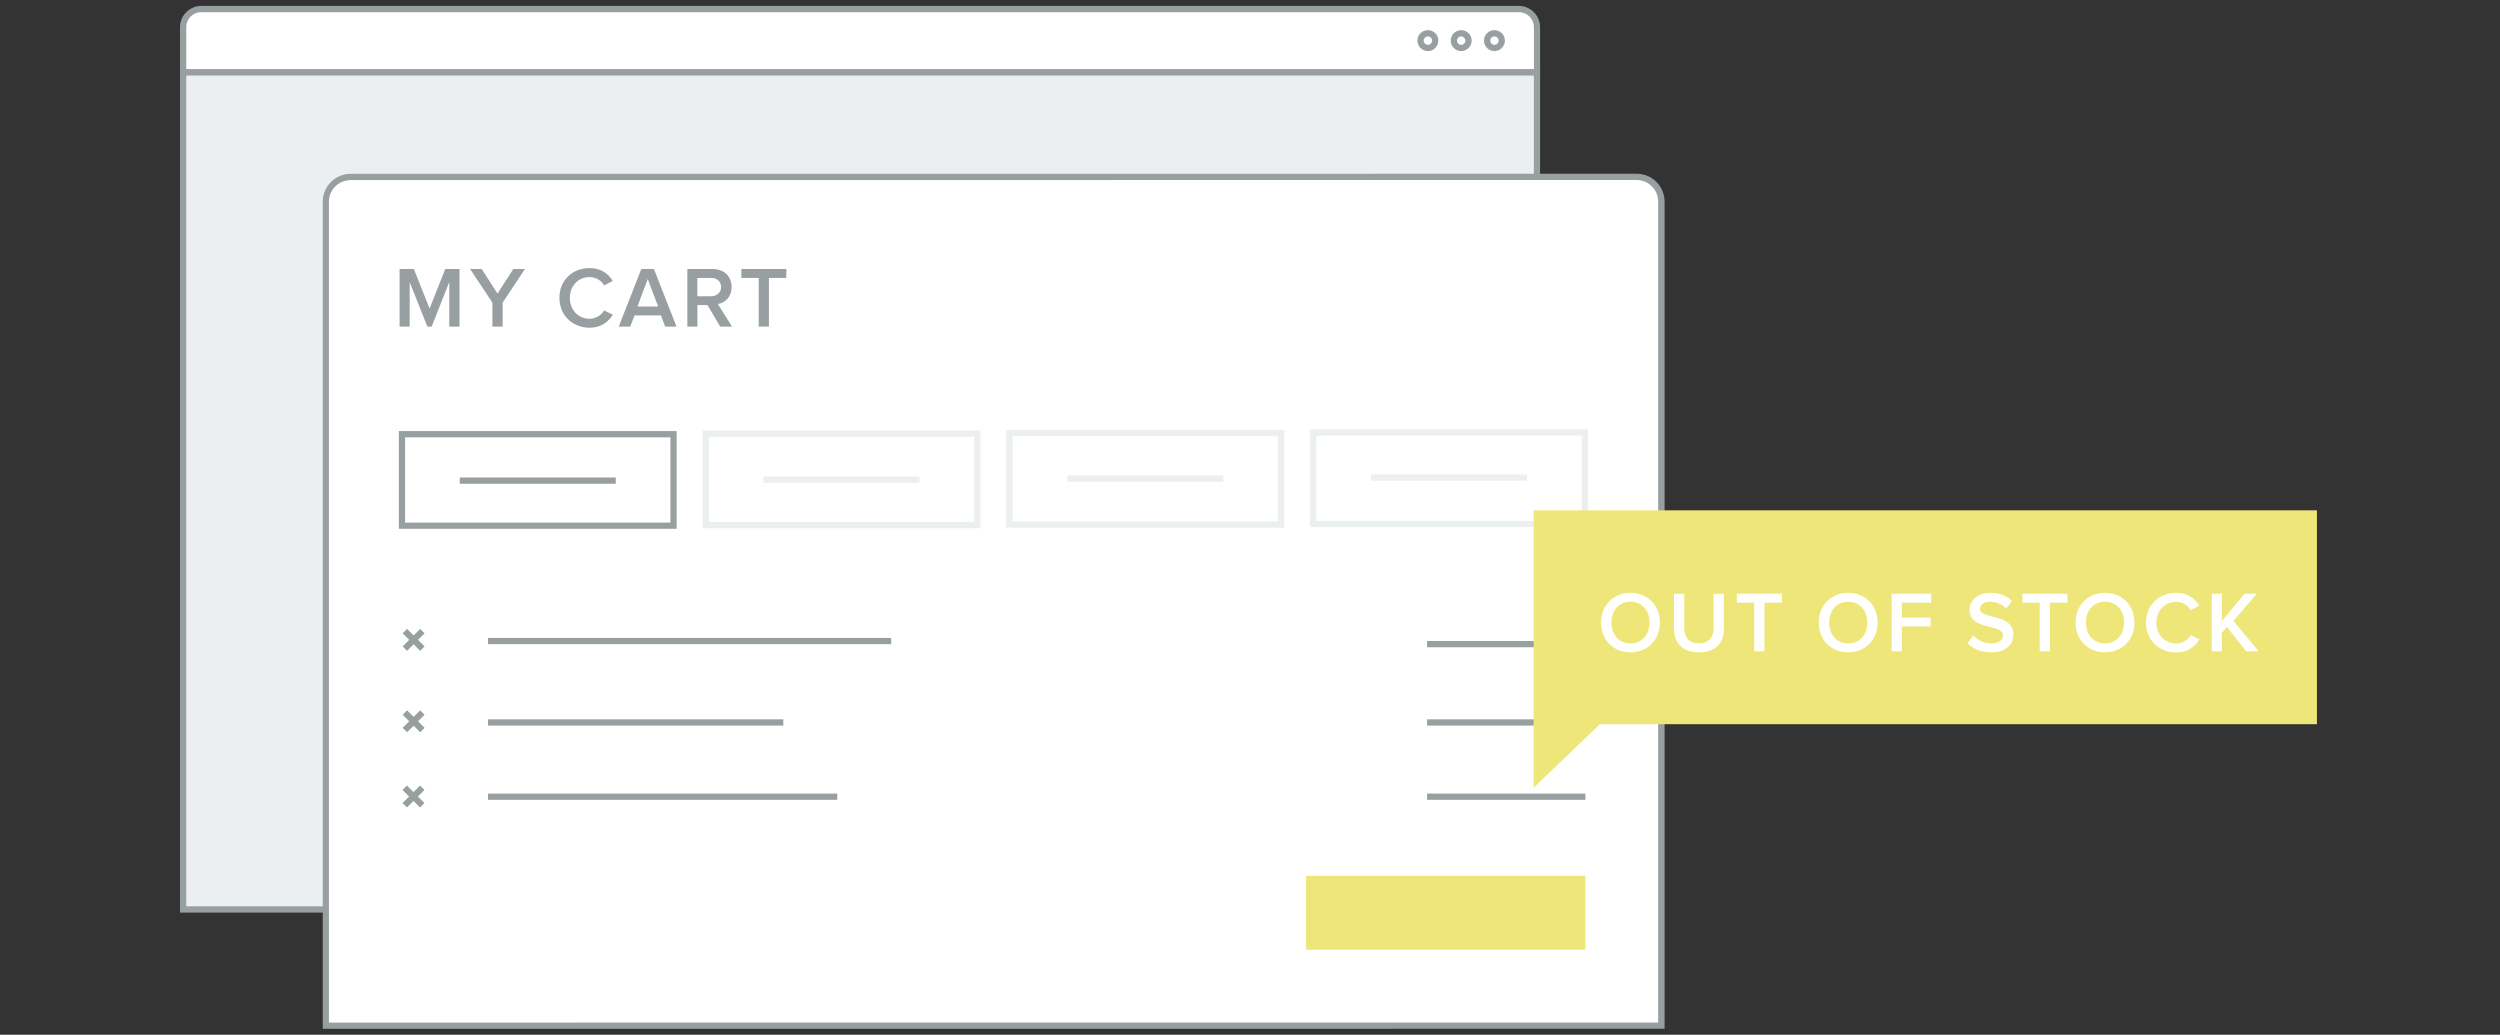 <?xml version="1.0" encoding="utf-8"?>
<!-- Generator: Adobe Illustrator 22.0.1, SVG Export Plug-In . SVG Version: 6.00 Build 0)  -->
<svg version="1.1" xmlns="http://www.w3.org/2000/svg" xmlns:xlink="http://www.w3.org/1999/xlink" x="0px" y="0px" width="300px"
	 height="124.17px" viewBox="0 0 300 124.17" enable-background="new 0 0 300 124.17" xml:space="preserve">
<rect x="0" y="0" width="300" height="124.17" fill="#333333" stroke="none"/>
<g id="Layer_1">
	<g>
		<g>
			<g>
				<g>
					<rect x="21.98" y="8.67" fill="#ECEFEF" width="162.46" height="100.46"/>
					<path fill="#989FA1" d="M184.82,109.51H21.6V8.29h163.21V109.51z M22.35,108.76h161.71V9.04H22.35V108.76z"/>
				</g>
			</g>
			<g>
				<path fill="#FFFFFF" d="M184.45,8.67H21.97v-5.4c0-1.2,0.98-2.18,2.18-2.18h158.11c1.2,0,2.18,0.98,2.18,2.18V8.67z"/>
				<path fill="#989FA1" d="M184.82,9.04H21.6V3.26c0-1.41,1.15-2.55,2.55-2.55h158.11c1.41,0,2.55,1.15,2.55,2.55V9.04z
					 M22.35,8.29h161.72V3.26c0-1-0.81-1.8-1.8-1.8H24.15c-1,0-1.8,0.81-1.8,1.8V8.29z"/>
			</g>
			<path fill="#989FA1" d="M179.33,6.13c-0.69,0-1.25-0.56-1.25-1.26s0.56-1.25,1.25-1.25s1.26,0.56,1.26,1.25
				S180.02,6.13,179.33,6.13z M179.33,4.37c-0.28,0-0.5,0.23-0.5,0.5c0,0.28,0.23,0.51,0.5,0.51c0.28,0,0.51-0.23,0.51-0.51
				C179.83,4.6,179.61,4.37,179.33,4.37z"/>
			<path fill="#989FA1" d="M175.34,6.13c-0.69,0-1.25-0.56-1.25-1.26s0.56-1.25,1.25-1.25s1.26,0.56,1.26,1.25
				S176.03,6.13,175.34,6.13z M175.34,4.37c-0.28,0-0.5,0.23-0.5,0.5c0,0.28,0.23,0.51,0.5,0.51c0.28,0,0.51-0.23,0.51-0.51
				C175.84,4.6,175.61,4.37,175.34,4.37z"/>
			<path fill="#989FA1" d="M171.35,6.13c-0.69,0-1.26-0.56-1.26-1.26s0.56-1.25,1.26-1.25s1.25,0.56,1.25,1.25
				S172.04,6.13,171.35,6.13z M171.35,4.37c-0.28,0-0.51,0.23-0.51,0.5c0,0.28,0.23,0.51,0.51,0.51c0.28,0,0.5-0.23,0.5-0.51
				C171.85,4.6,171.62,4.37,171.35,4.37z"/>
		</g>
		<g>
			<g>
				<path fill="#FFFFFF" d="M199.36,123.08L39.1,123.08l0-98.88c0-1.64,1.33-2.97,2.97-2.97l154.32-0.01c1.64,0,2.97,1.33,2.97,2.97
					L199.36,123.08z"/>
				<path fill="#989FA1" d="M38.73,123.46l0-99.25c0-1.85,1.5-3.35,3.35-3.35l154.32-0.01c1.85,0,3.35,1.5,3.35,3.35l0,99.25
					L38.73,123.46z M196.39,21.6L42.07,21.61c-1.43,0-2.6,1.17-2.6,2.6l0,98.5l159.51-0.01l0-98.5
					C198.99,22.77,197.82,21.6,196.39,21.6z"/>
			</g>
			<path fill="#ECEFEF" d="M190.55,63.25h-33.34V51.52h33.34V63.25z M157.96,62.5h31.84V52.27h-31.84V62.5z"/>
			<rect x="156.73" y="105.1" fill="#EEE679" width="33.52" height="8.87"/>
			<rect x="58.56" y="76.55" fill="#989FA1" width="48.38" height="0.75"/>
			<rect x="171.25" y="76.92" fill="#989FA1" width="19" height="0.75"/>
			<rect x="164.52" y="56.93" fill="#ECEFEF" width="18.72" height="0.75"/>
			<path fill="#ECEFEF" d="M154.1,63.32h-33.34V51.59h33.34V63.32z M121.51,62.57h31.84V52.34h-31.84V62.57z"/>
			<rect x="128.07" y="57.05" fill="#ECEFEF" width="18.72" height="0.75"/>
			<path fill="#ECEFEF" d="M117.65,63.39H84.31V51.66h33.34V63.39z M85.06,62.64h31.84V52.41H85.06V62.64z"/>
			<rect x="91.62" y="57.18" fill="#ECEFEF" width="18.72" height="0.75"/>
			<path fill="#989FA1" d="M81.2,63.46H47.86V51.73H81.2V63.46z M48.61,62.71h31.84V52.48H48.61V62.71z"/>
			<rect x="55.17" y="57.3" fill="#989FA1" width="18.72" height="0.75"/>
			<rect x="58.56" y="86.32" fill="#989FA1" width="35.44" height="0.75"/>
			<rect x="171.25" y="86.32" fill="#989FA1" width="19" height="0.75"/>
			<rect x="58.56" y="95.23" fill="#989FA1" width="41.91" height="0.75"/>
			<rect x="171.25" y="95.23" fill="#989FA1" width="19" height="0.75"/>
			<polygon fill="#989FA1" points="50.42,78.1 48.32,76 48.85,75.47 50.95,77.57 			"/>
			<polygon fill="#989FA1" points="48.85,78.1 48.32,77.57 50.42,75.47 50.95,76 			"/>
			<polygon fill="#989FA1" points="50.42,87.87 48.32,85.77 48.85,85.24 50.95,87.34 			"/>
			<polygon fill="#989FA1" points="48.85,87.87 48.32,87.34 50.42,85.24 50.95,85.77 			"/>
			
				<rect x="49.26" y="94.1" transform="matrix(0.707 -0.707 0.707 0.707 -53.053 63.095)" fill="#989FA1" width="0.75" height="2.97"/>
			
				<rect x="48.15" y="95.21" transform="matrix(0.707 -0.707 0.707 0.707 -53.053 63.095)" fill="#989FA1" width="2.97" height="0.75"/>
			<g>
				<path fill="#989FA1" d="M53.91,39.19v-5.34l-2.11,5.34h-0.52l-2.12-5.34v5.34h-1.21v-6.91h1.71l1.89,4.75l1.88-4.75h1.71v6.91
					H53.91z"/>
				<path fill="#989FA1" d="M59.09,39.19v-2.87l-2.68-4.04h1.39l1.9,2.95l1.9-2.95h1.39l-2.67,4.04v2.87H59.09z"/>
				<path fill="#989FA1" d="M67.13,35.74c0-2.13,1.58-3.57,3.63-3.57c1.39,0,2.26,0.71,2.77,1.54l-1.03,0.54c-0.33-0.58-1-1-1.74-1
					c-1.37,0-2.38,1.04-2.38,2.5c0,1.44,1.01,2.5,2.38,2.5c0.74,0,1.41-0.44,1.74-1l1.04,0.52c-0.53,0.83-1.39,1.56-2.78,1.56
					C68.72,39.32,67.13,37.87,67.13,35.74z"/>
				<path fill="#989FA1" d="M79.82,39.19l-0.51-1.34h-3.17l-0.51,1.34h-1.38l2.71-6.91h1.51l2.71,6.91H79.82z M77.73,33.49
					l-1.24,3.29h2.49L77.73,33.49z"/>
				<path fill="#989FA1" d="M86.42,39.19l-1.52-2.58h-1.21v2.58h-1.21v-6.91h3.04c1.37,0,2.27,0.88,2.27,2.17
					c0,1.22-0.81,1.9-1.65,2.03l1.7,2.71H86.42z M86.53,34.44c0-0.66-0.5-1.09-1.18-1.09h-1.67v2.2h1.67
					C86.03,35.54,86.53,35.11,86.53,34.44z"/>
				<path fill="#989FA1" d="M91.05,39.19v-5.84h-2.09v-1.07h5.4v1.07h-2.09v5.84H91.05z"/>
			</g>
		</g>
		<polygon fill="#EEE679" points="278.03,86.9 191.99,86.9 184.04,94.52 184.04,61.24 278.03,61.24 		"/>
		<g>
			<g>
				<path fill="#FFFFFF" d="M192.13,74.71c0-2.06,1.46-3.57,3.53-3.57c2.06,0,3.53,1.51,3.53,3.57s-1.47,3.57-3.53,3.57
					C193.59,78.29,192.13,76.77,192.13,74.71z M197.95,74.71c0-1.43-0.9-2.5-2.29-2.5c-1.4,0-2.29,1.07-2.29,2.5
					c0,1.42,0.89,2.5,2.29,2.5C197.05,77.21,197.95,76.13,197.95,74.71z"/>
				<path fill="#FFFFFF" d="M200.88,75.43v-4.17h1.23v4.14c0,1.1,0.61,1.81,1.76,1.81c1.15,0,1.76-0.71,1.76-1.81v-4.14h1.23v4.17
					c0,1.71-0.98,2.86-2.99,2.86C201.87,78.29,200.88,77.14,200.88,75.43z"/>
				<path fill="#FFFFFF" d="M210.51,78.16v-5.84h-2.09v-1.07h5.4v1.07h-2.09v5.84H210.51z"/>
				<path fill="#FFFFFF" d="M218.25,74.71c0-2.06,1.46-3.57,3.53-3.57c2.06,0,3.53,1.51,3.53,3.57s-1.47,3.57-3.53,3.57
					C219.72,78.29,218.25,76.77,218.25,74.71z M224.08,74.71c0-1.43-0.9-2.5-2.29-2.5c-1.4,0-2.29,1.07-2.29,2.5
					c0,1.42,0.89,2.5,2.29,2.5C223.18,77.21,224.08,76.13,224.08,74.71z"/>
				<path fill="#FFFFFF" d="M227,78.16v-6.91h4.74v1.07h-3.52v1.78h3.45v1.07h-3.45v2.99H227z"/>
				<path fill="#FFFFFF" d="M236.11,77.19l0.68-0.94c0.47,0.51,1.22,0.96,2.19,0.96c0.99,0,1.38-0.49,1.38-0.95
					c0-1.45-4.02-0.55-4.02-3.09c0-1.15,1-2.03,2.52-2.03c1.07,0,1.95,0.35,2.58,0.97l-0.68,0.9c-0.55-0.55-1.29-0.8-2.01-0.8
					c-0.71,0-1.16,0.35-1.16,0.86c0,1.29,4.02,0.5,4.02,3.07c0,1.15-0.82,2.14-2.67,2.14C237.65,78.29,236.73,77.83,236.11,77.19z"
					/>
				<path fill="#FFFFFF" d="M244.77,78.16v-5.84h-2.09v-1.07h5.4v1.07h-2.09v5.84H244.77z"/>
				<path fill="#FFFFFF" d="M249.07,74.71c0-2.06,1.46-3.57,3.53-3.57c2.06,0,3.53,1.51,3.53,3.57s-1.47,3.57-3.53,3.57
					C250.53,78.29,249.07,76.77,249.07,74.71z M254.89,74.71c0-1.43-0.9-2.5-2.29-2.5c-1.4,0-2.29,1.07-2.29,2.5
					c0,1.42,0.89,2.5,2.29,2.5C253.99,77.21,254.89,76.13,254.89,74.71z"/>
				<path fill="#FFFFFF" d="M257.52,74.71c0-2.13,1.58-3.57,3.63-3.57c1.39,0,2.26,0.71,2.77,1.54l-1.03,0.54c-0.33-0.58-1-1-1.74-1
					c-1.37,0-2.38,1.04-2.38,2.5c0,1.44,1.01,2.5,2.38,2.5c0.74,0,1.41-0.44,1.74-1l1.04,0.52c-0.53,0.83-1.39,1.56-2.78,1.56
					C259.1,78.29,257.52,76.83,257.52,74.71z"/>
				<path fill="#FFFFFF" d="M269.54,78.16l-2.31-2.92l-0.61,0.71v2.21h-1.21v-6.91h1.21v3.28l2.7-3.28h1.5l-2.81,3.25l3.03,3.66
					H269.54z"/>
			</g>
		</g>
	</g>
</g>
<g id="Layer_2">
</g>
<g id="Layer_3">
</g>
<g id="Layer_4">
</g>
<g id="Layer_5">
</g>
<g id="Layer_6">
</g>
</svg>
